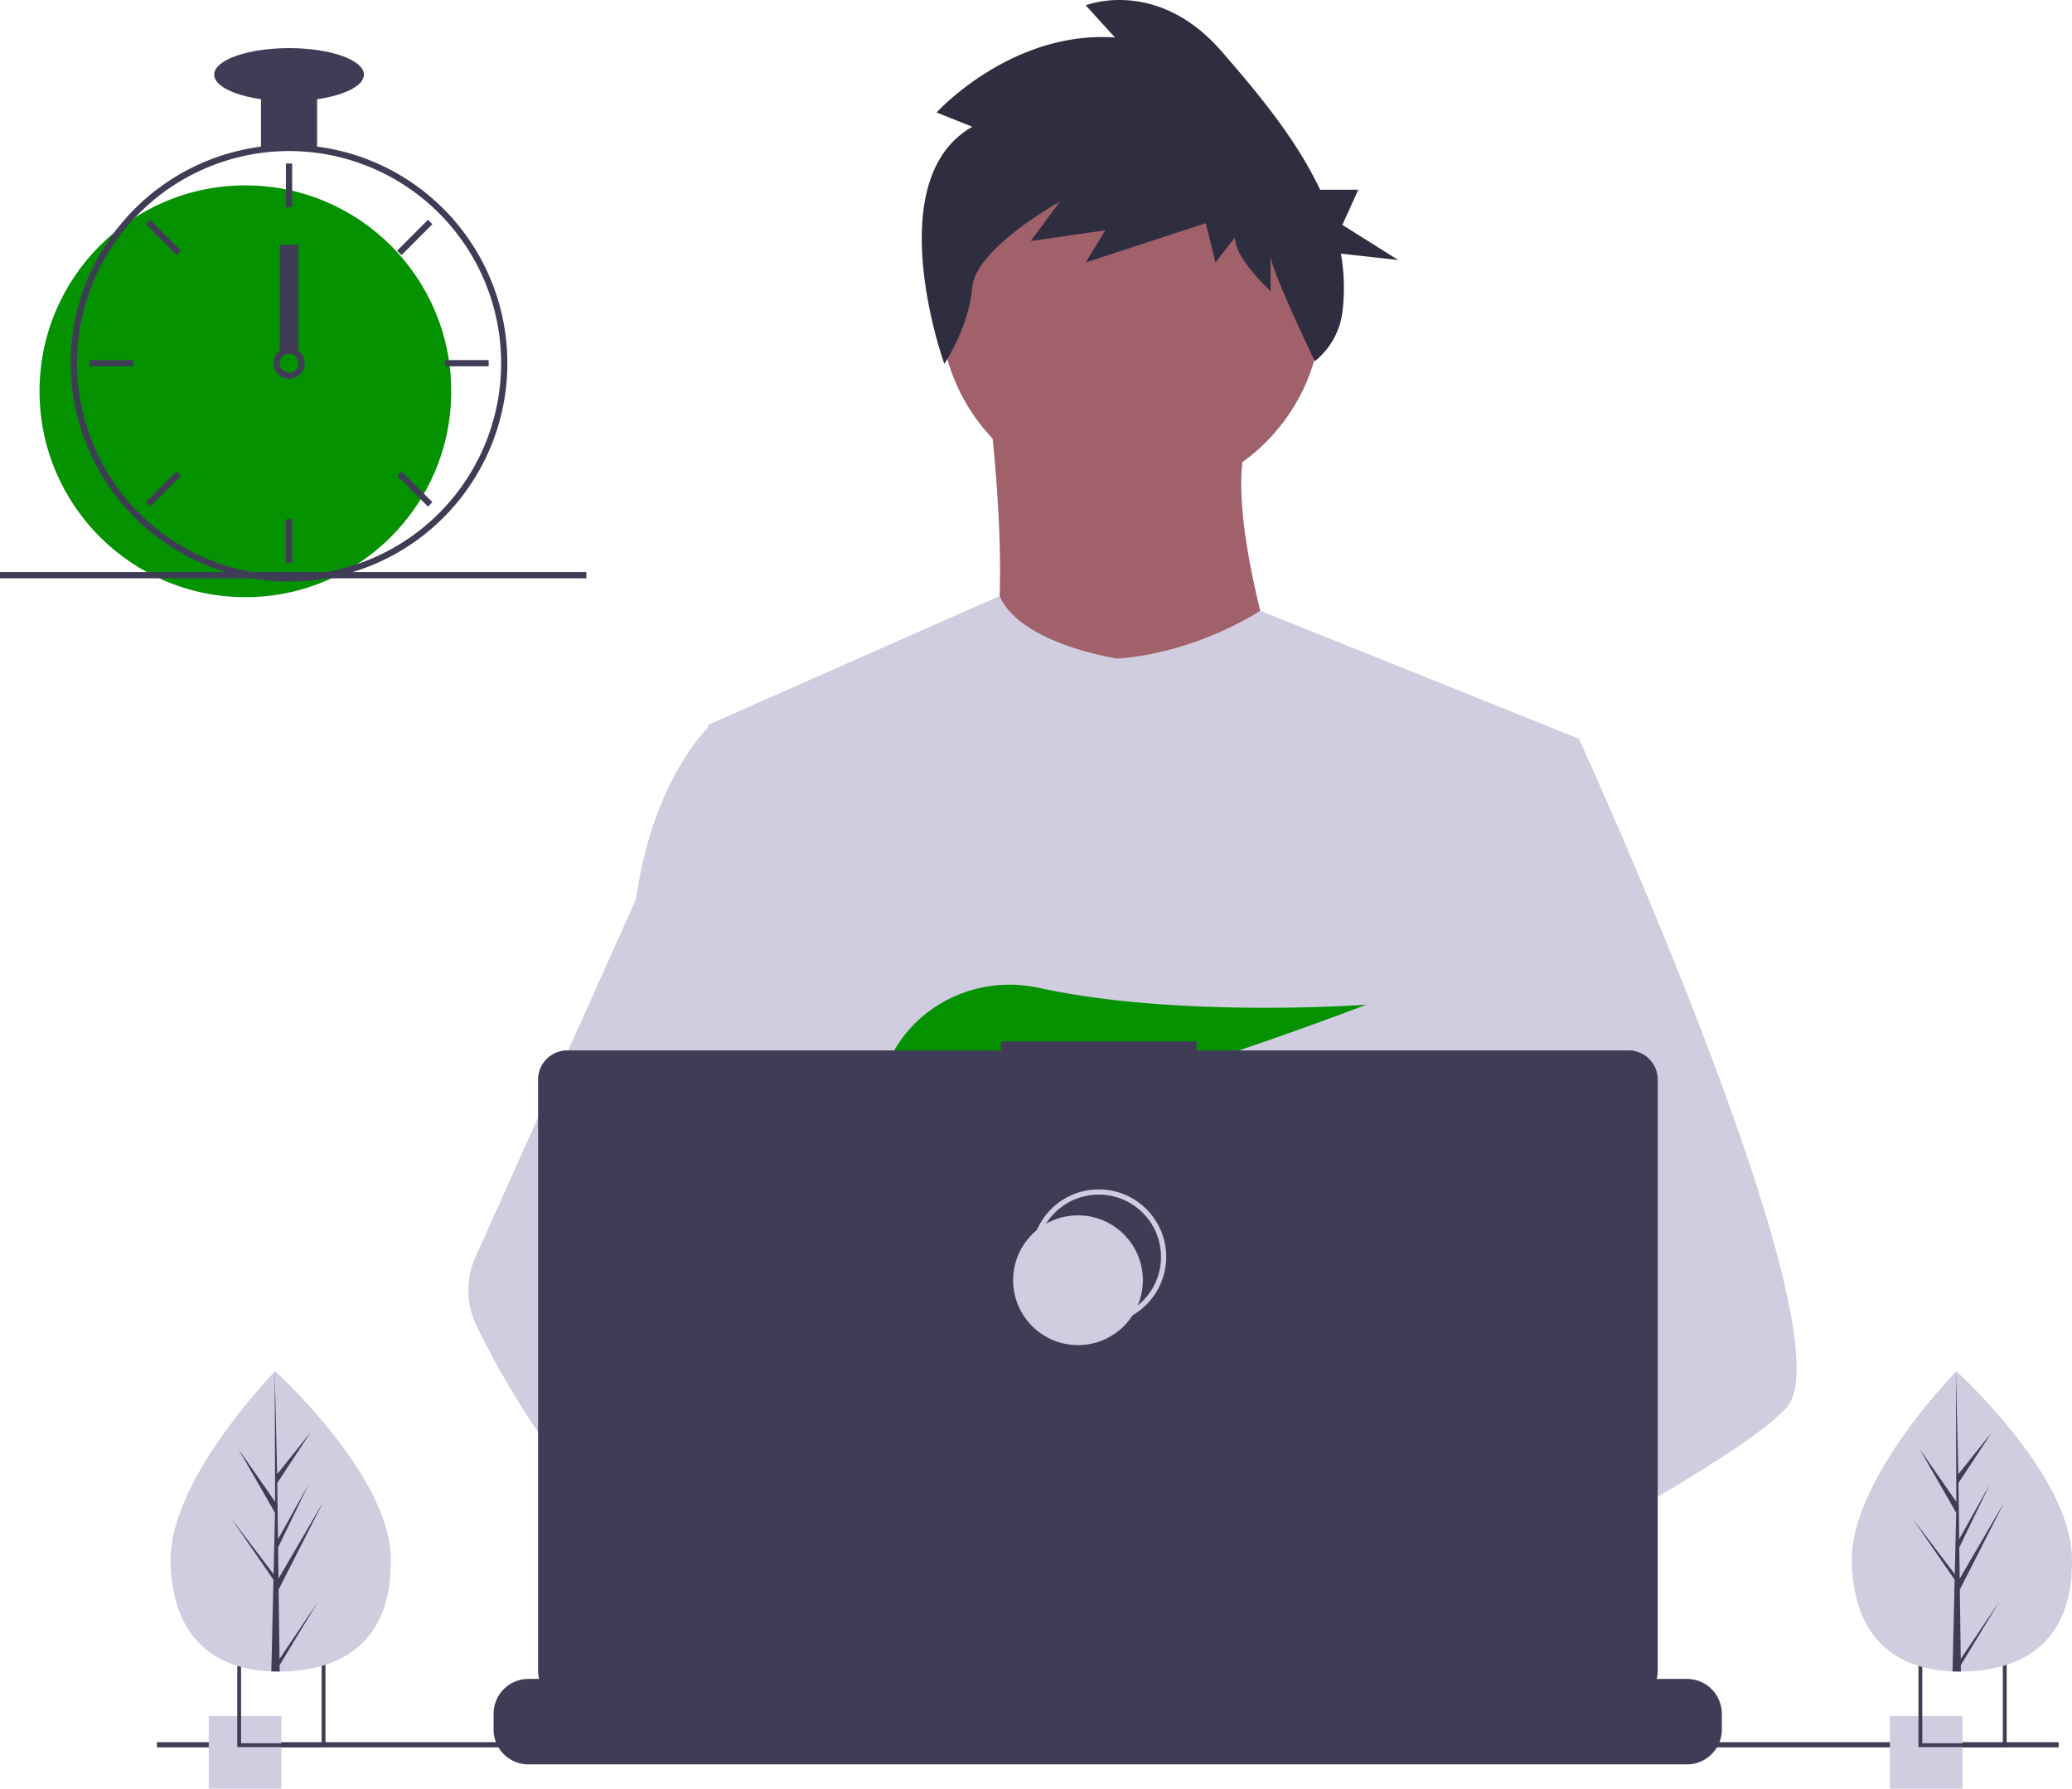 <svg id="b4850822-491f-41e2-90b8-9be7376dfe8f" data-name="Layer 1" xmlns="http://www.w3.org/2000/svg" width="798.627" height="689.223" viewBox="0 0 798.627 689.223"><title>dev_productivity</title><circle cx="435.922" cy="118.405" r="73.536" fill="#a0616a"/><path d="M581.722,260.562s13.855,104.443-7.46,116.166,126.823,12.789,126.823,12.789S668.047,298.928,682.968,271.219Z" transform="translate(-200.686 -105.389)" fill="#a0616a"/><path d="M809.257,390.045l-12.32,56.1-26.05,118.69-.78,6.5-8.99,75.25-5.98,49.99-4.01,33.58c-24.38,12.53-42.05,21.18-42.05,21.18s-1.52-7.62-3.97-17.37c-17.11,5.13-48.77,13.64-75.6,15.34,9.77,10.89,14.26,21.12,8.17,28.67-18.38,22.76-94.26-24.92-120.8-42.7a71.841,71.841,0,0,0-.7,12.86l-20.31-15.62,2.01-35.94,3.39-60.81,4.26-76.26a80.064,80.064,0,0,1-3.37-10.03c-6.22-22.12-13.77-66.29-19.56-103.33-4.66-29.81-8.16-55-8.9-60.36-.1-.7-.15-1.06-.15-1.06l112.43-49.68c7.99,18.53,45.3,24.1,45.3,24.1,30.91-2.13,55.14-18.43,55.14-18.43Z" transform="translate(-200.686 -105.389)" fill="#d0cde1"/><path d="M717.607,730.025s-4.76,1.63-12.5,3.94c-17.11,5.13-48.77,13.64-75.6,15.34-23.1,1.48-42.62-2.08-46.19-17.15-1.53-6.48.64-11.81,5.37-16.19,14.12-13.09,51-17.78,80.25-19.39,8.26-.45,15.9-.66,22.26-.74,10.8-.14,17.88.08,17.88.08l.17.66Z" transform="translate(-200.686 -105.389)" fill="#a0616a"/><path d="M575.433,154.235,561.683,148.731s28.749-31.651,68.747-28.898l-11.25-12.385s27.499-11.009,52.498,17.89c13.141,15.191,28.346,33.048,37.825,53.163h14.725l-6.146,13.532,21.509,13.532-22.077-2.431a75.617,75.617,0,0,1,.599,22.445A29.041,29.041,0,0,1,707.48,244.576h0s-17.052-35.296-17.052-40.8V217.537s-13.749-12.385-13.749-20.642L669.179,206.528l-3.75-15.137-46.248,15.137,7.5-12.385-28.749,4.128,11.25-15.137s-32.499,17.89-33.749,33.027c-1.25,15.137-10.762,29.481-10.762,29.481S539.184,174.877,575.433,154.235Z" transform="translate(-200.686 -105.389)" fill="#2f2e41"/><path d="M889.187,647.955c-7.49,8.12-26.05,20.35-48.55,33.59-8.37,4.92-17.28,9.99-26.37,15.03-21.69,12.03-44.4,23.95-63.14,33.58-24.38,12.53-42.05,21.18-42.05,21.18s-1.52-7.62-3.97-17.37c-3.28-13.05-8.22-29.92-13.37-37.39-.18-.26-.36-.5-.54-.74-1.5-1.97-3.01-3.12-4.5-3.12l74.42-46.13,32.16-19.94-23.17-55.31-29.06-69.38,17.54-55.81,17.63-56.1h33.04s10.94,23.88,24.93,57.18c2.09,4.98,4.25,10.17,6.45,15.53C869.417,532.755,905.297,630.505,889.187,647.955Z" transform="translate(-200.686 -105.389)" fill="#d0cde1"/><path d="M637.677,777.975c-18.38,22.76-94.26-24.92-120.8-42.7-5.78-3.87-9.22-6.32-9.22-6.32l24.28-32.38,7.69-10.25s6.88,3.65,17.05,9.59c.37.22.74.44,1.12.66,8.77,5.15,19.78,11.88,30.89,19.39,15.33,10.37,30.83,22.2,40.82,33.34C639.277,760.195,643.767,770.425,637.677,777.975Z" transform="translate(-200.686 -105.389)" fill="#a0616a"/><path d="M556.677,695.915a47.782,47.782,0,0,0-8.1.66c-22.99,3.95-29.77,24.76-31.7,38.7a71.841,71.841,0,0,0-.7,12.86l-20.31-15.62-7.4-5.69c-17.81-6.21-33.68-17.24-47.44-30.25a238.482,238.482,0,0,1-31.95-37.89,334.15,334.15,0,0,1-24.72-42.4,31.184,31.184,0,0,1-.43-26.45l25.15-56.05,36.76-81.92q.405-2.925.89-5.72c7.29-41.8,26.82-60.36,26.82-60.36h14.92l9.98,60.36,12.4,74.99-8.69,28.34-20.08,65.45,19.19,20.84Z" transform="translate(-200.686 -105.389)" fill="#d0cde1"/><path d="M573.563,521.195l12.755,14.881c4.739-.904,9.687-1.965,14.784-3.158l-3.663-11.723,8.957,10.45c53.997-13.281,120.927-39.101,120.927-39.101s-72.257,5.298-126.208-6.489c-23.871-5.215-48.431,6.618-58.226,29.002-5.694,13.011-4.799,24.283,15.394,24.283a133.375,133.375,0,0,0,20.353-1.914Z" transform="translate(-200.686 -105.389)" fill="#049200"/><path d="M864.337,765.775v6.07a13.34,13.34,0,0,1-.91,4.87,13.688,13.688,0,0,1-.97,2,13.437,13.437,0,0,1-11.55,6.56h-446.55a13.437,13.437,0,0,1-11.55-6.56,13.682,13.682,0,0,1-.97-2,13.34,13.34,0,0,1-.91-4.87v-6.07a13.426,13.426,0,0,1,13.43-13.43h25.74v-2.83a.559.559,0,0,1,.56-.56h13.43a.559.559,0,0,1,.56.56v2.83h8.39v-2.83a.559.559,0,0,1,.56-.56h13.43a.559.559,0,0,1,.56.56v2.83h8.4v-2.83a.559.559,0,0,1,.56-.56h13.43a.559.559,0,0,1,.56.56v2.83h8.39v-2.83a.559.559,0,0,1,.56-.56h13.43a.559.559,0,0,1,.56.56v2.83h8.39v-2.83a.559.559,0,0,1,.56-.56h13.43a.559.559,0,0,1,.56.56v2.83h8.4v-2.83a.559.559,0,0,1,.56-.56h13.43a.559.559,0,0,1,.56.56v2.83h8.39v-2.83a.559.559,0,0,1,.56-.56h105.2a.559.559,0,0,1,.56.56v2.83h8.4v-2.83a.559.559,0,0,1,.56-.56h13.43a.566.566,0,0,1,.56.56v2.83h8.39v-2.83a.559.559,0,0,1,.56-.56h13.43a.559.559,0,0,1,.56.56v2.83h8.39v-2.83a.559.559,0,0,1,.56-.56h13.43a.559.559,0,0,1,.56.56v2.83h8.4v-2.83a.559.559,0,0,1,.56-.56h13.43a.557.557,0,0,1,.55.56v2.83h8.4v-2.83a.559.559,0,0,1,.56-.56h13.43a.559.559,0,0,1,.56.56v2.83h8.39v-2.83a.559.559,0,0,1,.56-.56h13.43a.559.559,0,0,1,.56.56v2.83h39.17A13.426,13.426,0,0,1,864.337,765.775Z" transform="translate(-200.686 -105.389)" fill="#3f3d56"/><rect x="60.5" y="671.326" width="733" height="2" fill="#3f3d56"/><path d="M828.381,510.145H661.938v-3.431H586.466v3.431h-167.129a11.259,11.259,0,0,0-11.259,11.259V749.315a11.259,11.259,0,0,0,11.259,11.259H828.381a11.259,11.259,0,0,0,11.259-11.259V521.404A11.259,11.259,0,0,0,828.381,510.145Z" transform="translate(-200.686 -105.389)" fill="#3f3d56"/><circle cx="423.5" cy="484.326" r="25" fill="none" stroke="#d0cde1" stroke-miterlimit="10" stroke-width="2"/><circle cx="415.5" cy="493.326" r="25" fill="#d0cde1"/><rect x="80.446" y="661.223" width="28" height="28" fill="#d0cde1"/><path d="M292.136,744.612v34h34v-34Zm32.52,32.52h-31.05v-31.04h31.05Z" transform="translate(-200.686 -105.389)" fill="#3f3d56"/><rect x="728.446" y="661.223" width="28" height="28" fill="#d0cde1"/><path d="M940.136,744.612v34h34v-34Zm32.52,32.52h-31.05v-31.04h31.05Z" transform="translate(-200.686 -105.389)" fill="#3f3d56"/><circle cx="94.58" cy="150.773" r="79.34" fill="#049200"/><path d="M322.915,161.879a85.755,85.755,0,0,0-21.638,0A84.368,84.368,0,0,0,231.662,220.591a83.223,83.223,0,0,0-3.655,21.662c-.036,1.022-.06,2.056-.06,3.089a84.233,84.233,0,0,0,84.149,84.149c1.791,0,3.582-.06,5.349-.168a83.231,83.231,0,0,0,12.334-1.707,84.159,84.159,0,0,0-6.864-165.737Zm15.519,160.857h-.012a80.908,80.908,0,0,1-20.977,4.171c-1.767.12-3.558.18-5.349.18a81.845,81.845,0,0,1-81.745-81.745c0-1.034.024-2.068.06-3.089a81.856,81.856,0,0,1,81.685-78.655,81.749,81.749,0,0,1,26.339,159.138Z" transform="translate(-200.686 -105.389)" fill="#3f3d56"/><rect x="110.208" y="63.018" width="2.404" height="16.83" fill="#3f3d56"/><rect x="262.442" y="188.476" width="2.404" height="16.83" transform="translate(-262.689 138.704) rotate(-45)" fill="#3f3d56"/><rect x="242.373" y="236.928" width="2.404" height="16.83" transform="translate(-202.454 383.529) rotate(-90)" fill="#3f3d56"/><rect x="262.442" y="285.379" width="2.404" height="16.83" transform="translate(41.639 582.574) rotate(-135)" fill="#3f3d56"/><rect x="359.346" y="188.476" width="2.404" height="16.83" transform="translate(275.585 485.671) rotate(-135)" fill="#3f3d56"/><rect x="379.415" y="236.928" width="2.404" height="16.83" transform="translate(-65.411 520.571) rotate(-90)" fill="#3f3d56"/><rect x="359.346" y="285.379" width="2.404" height="16.83" transform="translate(-302.828 235.608) rotate(-45)" fill="#3f3d56"/><rect x="110.208" y="200.06" width="2.404" height="16.83" fill="#3f3d56"/><path d="M315.703,240.534a6.011,6.011,0,0,0-7.213,0,6.187,6.187,0,0,0-1.719,2.02,6.011,6.011,0,1,0,8.932-2.02Zm-3.606,8.415a3.617,3.617,0,0,1-3.606-3.606,3.671,3.671,0,0,1,.637-2.044,3.603,3.603,0,1,1,2.969,5.65Z" transform="translate(-200.686 -105.389)" fill="#3f3d56"/><rect x="100.591" y="35.369" width="21.638" height="21.638" fill="#3f3d56"/><ellipse cx="111.41" cy="28.757" rx="28.851" ry="10.218" fill="#3f3d56"/><rect x="107.803" y="94.273" width="7.213" height="40.872" fill="#3f3d56"/><rect y="220.44" width="226" height="2.404" fill="#3f3d56"/><path d="M351.28,705.143c.933,31.95-17.735,43.659-41.163,44.343q-.816.024-1.625.029-1.63.012-3.228-.054c-21.188-.88-37.96-12.127-38.828-41.84-.898-30.75,37.269-70.703,40.133-73.658l.005-.003c.109-.113.164-.169.164-.169S350.347,673.195,351.28,705.143Z" transform="translate(-200.686 -105.389)" fill="#d0cde1"/><path d="M308.43,744.644l14.882-22.131-14.852,24.512.031,2.49q-1.63.012-3.228-.054L306.002,717.449l-.02-.247.027-.048.071-3.025-16.298-23.663,16.279,21.399.058.639.558-24.186-14.077-24.533,14.117,20.284-.147-50.108 0-.167.005.164.934,39.491,12.829-16.041-12.787,19.444.28,21.634,11.806-21.114-11.762,24.295.156,12.03,17.169-29.411-17.117,33.608Z" transform="translate(-200.686 -105.389)" fill="#3f3d56"/><path d="M999.28,705.143c.933,31.95-17.735,43.659-41.163,44.343q-.816.024-1.625.029-1.63.012-3.228-.054c-21.188-.88-37.96-12.127-38.828-41.84-.898-30.75,37.269-70.703,40.133-73.658l.005-.003c.109-.113.164-.169.164-.169S998.347,673.195,999.28,705.143Z" transform="translate(-200.686 -105.389)" fill="#d0cde1"/><path d="M956.43,744.644l14.882-22.131-14.852,24.512.031,2.49q-1.63.012-3.228-.054L954.002,717.449l-.02-.247.027-.048.071-3.025-16.298-23.663,16.279,21.399.058.639.558-24.186-14.077-24.533,14.117,20.284-.147-50.108 0-.167.005.164.934,39.491,12.829-16.041-12.787,19.444.28,21.634,11.806-21.114-11.762,24.295.156,12.03,17.169-29.411-17.117,33.608Z" transform="translate(-200.686 -105.389)" fill="#3f3d56"/></svg>
